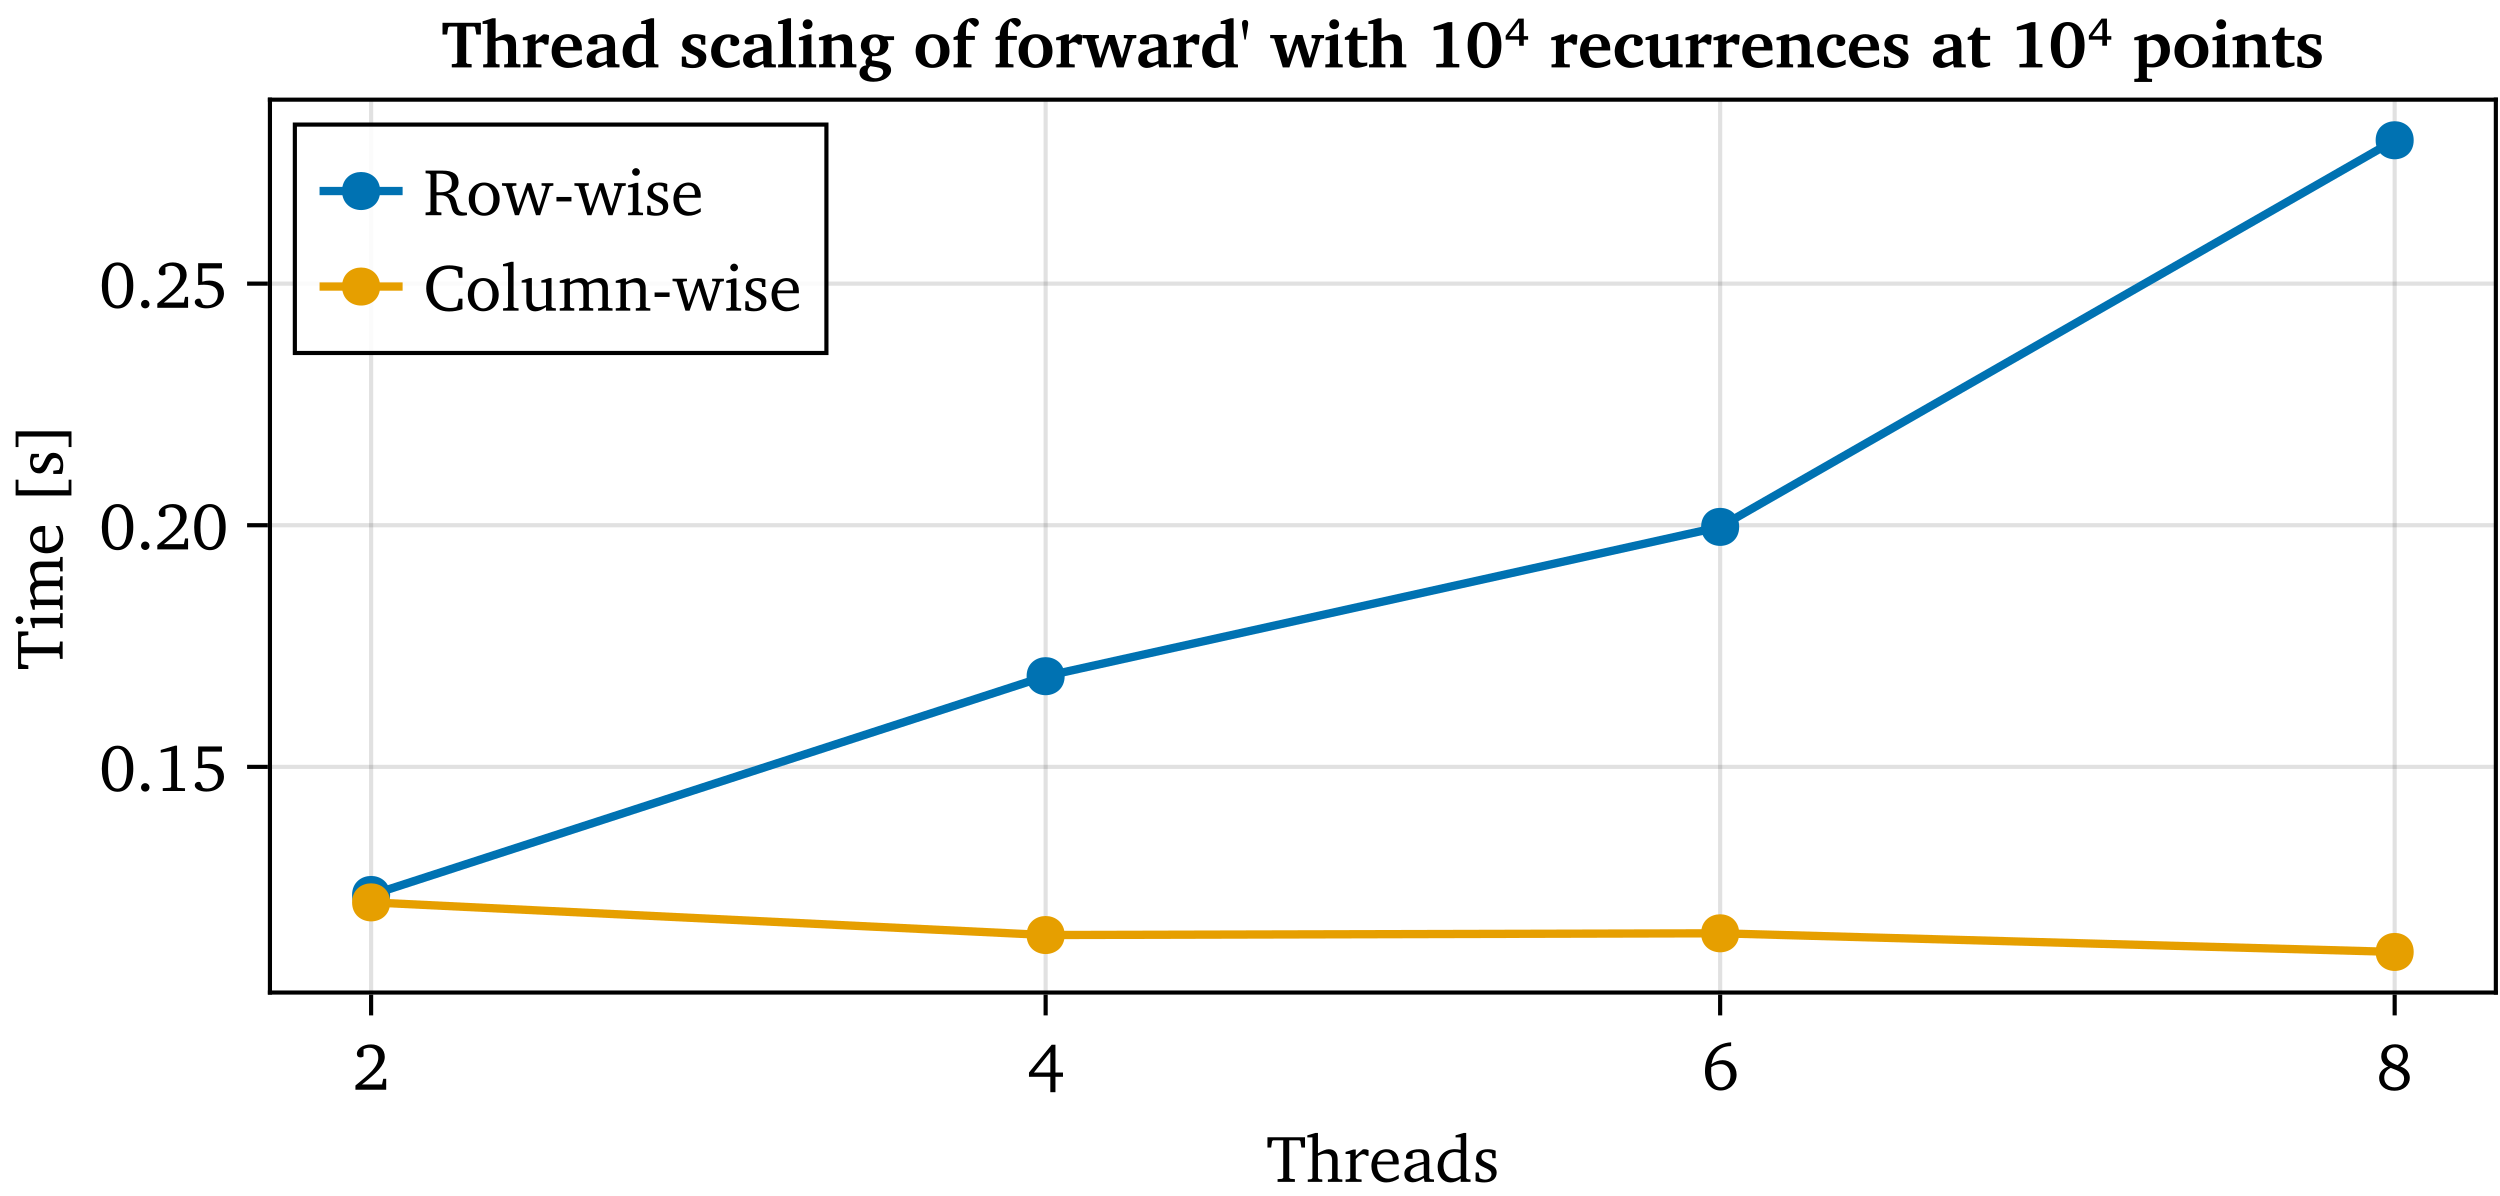 <?xml version="1.0" encoding="UTF-8"?>
<svg xmlns="http://www.w3.org/2000/svg" xmlns:xlink="http://www.w3.org/1999/xlink" width="602" height="288" viewBox="0 0 602 288">
<defs>
<g>
<g id="glyph-0-0-f117b218">
<path d="M 0.25 -10.734 L 0.25 -8.266 L 1.141 -8.266 L 1.359 -9.766 L 1.578 -10 L 4.047 -10 L 4.047 -0.953 L 3.766 -0.734 L 2.688 -0.656 L 2.688 0 L 6.859 0 L 6.859 -0.656 L 5.797 -0.734 L 5.5 -0.953 L 5.5 -10 L 7.969 -10 L 8.188 -9.766 L 8.422 -8.266 L 9.297 -8.266 L 9.297 -10.734 Z M 0.25 -10.734 "/>
</g>
<g id="glyph-0-1-f117b218">
<path d="M 5.5 -7.5 C 4.953 -7.75 4.344 -7.859 3.625 -7.859 C 1.812 -7.859 0.797 -7.031 0.797 -5.609 C 0.797 -4.547 1.5 -4.031 2.859 -3.422 C 3.922 -2.938 4.5 -2.656 4.5 -1.828 C 4.5 -1.078 3.922 -0.531 2.984 -0.531 C 2.531 -0.531 2.078 -0.656 1.625 -0.906 L 1.438 -2.266 L 0.672 -2.266 L 0.672 -0.188 C 1.234 0.016 1.938 0.141 2.75 0.141 C 4.641 0.141 5.75 -0.766 5.75 -2.25 C 5.75 -2.844 5.516 -3.328 5.141 -3.625 C 4.609 -4.062 4 -4.281 3.438 -4.562 C 2.547 -4.984 2.078 -5.328 2.078 -6.016 C 2.078 -6.734 2.562 -7.172 3.406 -7.172 C 3.797 -7.172 4.172 -7.062 4.594 -6.828 L 4.719 -5.703 L 5.5 -5.703 Z M 5.5 -7.5 "/>
</g>
<g id="glyph-1-0-f117b218">
<path d="M 2.25 -11.781 L 0.297 -11.203 L 0.297 -10.703 L 1.531 -10.703 L 1.531 -0.906 L 1.266 -0.656 L 0.406 -0.578 L 0.406 0 L 3.906 0 L 3.906 -0.578 L 3.156 -0.656 L 2.859 -0.906 L 2.859 -6.266 C 3.547 -6.625 4.141 -6.797 4.656 -6.797 C 5.844 -6.797 6.266 -6.312 6.266 -5.156 L 6.266 -0.906 L 6 -0.656 L 5.25 -0.578 L 5.25 0 L 8.734 0 L 8.734 -0.578 L 7.891 -0.656 L 7.594 -0.906 L 7.594 -5.422 C 7.594 -7.031 6.844 -7.859 5.453 -7.859 C 4.766 -7.859 3.938 -7.484 2.859 -6.891 L 2.859 -11.781 Z M 2.25 -11.781 "/>
</g>
<g id="glyph-1-1-f117b218">
<path d="M 7.172 -1.703 C 6.25 -1.094 5.453 -0.766 4.656 -0.766 C 3.047 -0.766 1.969 -1.984 1.969 -4.031 C 1.969 -4.078 1.969 -4.141 1.969 -4.203 L 7.156 -4.203 C 7.172 -4.391 7.172 -4.547 7.172 -4.703 C 7.172 -6.672 6.031 -7.859 4.281 -7.859 C 2.141 -7.859 0.594 -6.203 0.594 -3.797 C 0.594 -1.438 2.047 0.141 4.156 0.141 C 5.172 0.141 6.203 -0.172 7.172 -0.812 Z M 5.75 -4.875 L 2.047 -4.875 C 2.141 -6.234 3.062 -7.141 4.078 -7.141 C 5.156 -7.141 5.75 -6.438 5.75 -5.141 C 5.75 -5.062 5.75 -4.953 5.75 -4.875 Z M 5.75 -4.875 "/>
</g>
<g id="glyph-1-2-f117b218">
<path d="M 5.344 -0.922 L 5.547 0 L 7.812 0 L 7.812 -0.578 L 6.953 -0.656 L 6.672 -0.906 L 6.672 -5.547 C 6.672 -7.172 5.969 -7.859 4.281 -7.859 C 2.266 -7.859 1.062 -7.031 1.062 -6.047 C 1.062 -5.656 1.188 -5.547 1.547 -5.547 L 2.656 -5.547 L 2.656 -6.891 C 3.094 -7.078 3.469 -7.156 3.875 -7.156 C 5.031 -7.156 5.344 -6.625 5.344 -5.359 L 5.344 -4.844 C 2.141 -4.078 0.672 -3.594 0.672 -1.938 C 0.672 -0.734 1.453 0.109 2.719 0.109 C 3.484 0.109 4.344 -0.234 5.344 -0.922 Z M 5.344 -1.469 C 4.547 -1.016 3.891 -0.75 3.359 -0.75 C 2.562 -0.75 2.078 -1.281 2.078 -2.062 C 2.078 -3.234 3.094 -3.656 5.344 -4.281 Z M 5.344 -1.469 "/>
</g>
<g id="glyph-2-0-f117b218">
<path d="M 0.484 0 L 4.344 0 L 4.344 -0.578 L 3.219 -0.656 L 2.938 -0.906 L 2.938 -5.484 C 3.594 -6.25 4.156 -6.656 4.688 -6.656 C 5.031 -6.656 5.297 -6.531 5.5 -6.266 L 6.016 -6.266 L 6.016 -7.641 C 5.688 -7.797 5.375 -7.859 5.062 -7.859 C 4.922 -7.859 4.781 -7.859 4.656 -7.828 C 4.078 -7.359 3.5 -6.844 2.938 -6.266 L 2.938 -7.781 L 2.344 -7.781 L 0.484 -7.203 L 0.484 -6.703 L 1.609 -6.703 L 1.609 -0.906 L 1.328 -0.656 L 0.484 -0.578 Z M 0.484 0 "/>
</g>
<g id="glyph-2-1-f117b218">
<path d="M 6.125 -10.703 L 6.125 -7.703 C 5.625 -7.812 5.156 -7.875 4.703 -7.875 C 2.266 -7.875 0.578 -6.156 0.578 -3.594 C 0.578 -1.359 1.922 0.141 3.656 0.141 C 4.547 0.141 5.312 -0.172 6.125 -0.828 L 6.125 0 L 8.5 0 L 8.5 -0.578 L 7.734 -0.656 L 7.453 -0.906 L 7.453 -11.781 L 6.844 -11.781 L 4.891 -11.203 L 4.891 -10.703 Z M 6.125 -1.422 C 5.531 -1.062 4.953 -0.859 4.391 -0.859 C 2.938 -0.859 1.984 -2 1.984 -3.875 C 1.984 -5.875 3.109 -7.172 4.719 -7.172 C 5.109 -7.172 5.578 -7.078 6.125 -6.906 Z M 6.125 -1.422 "/>
</g>
<g id="glyph-3-0-f117b218">
<path d="M 2.25 -1.266 C 5.797 -4.078 7.734 -5.891 7.734 -7.906 C 7.734 -9.719 6.469 -10.922 4.406 -10.922 C 2.422 -10.922 1.016 -9.797 1.016 -8.672 C 1.016 -8.125 1.344 -7.781 1.906 -7.781 C 2.156 -7.781 2.406 -7.859 2.625 -8.016 L 2.625 -9.734 C 3.109 -10 3.562 -10.109 4.047 -10.109 C 5.375 -10.109 6.172 -9.219 6.172 -7.703 C 6.172 -5.594 4.172 -3.859 0.672 -1.016 L 0.672 0 L 8.078 0 L 8.078 -2.625 L 7.359 -2.625 L 7.078 -1.266 Z M 2.25 -1.266 "/>
</g>
<g id="glyph-3-1-f117b218">
<path d="M 5.891 -10.828 L 0.438 -4.141 L 0.438 -3.109 L 5.578 -3.109 L 5.578 0.594 L 6.812 0.594 L 6.812 -3.109 L 8.625 -3.109 L 8.625 -4.141 L 6.812 -4.141 L 6.812 -10.828 Z M 5.578 -9.094 L 5.578 -4.141 L 1.625 -4.141 Z M 5.578 -9.094 "/>
</g>
<g id="glyph-3-2-f117b218">
<path d="M 7.094 -11.422 C 3.172 -11.172 0.797 -8.531 0.797 -4.438 C 0.797 -1.547 2.375 0.188 4.531 0.188 C 6.719 0.188 8.406 -1.469 8.406 -3.625 C 8.406 -5.656 6.969 -7.125 5.078 -7.125 C 4.125 -7.125 3.188 -6.781 2.359 -6.141 C 2.844 -8.984 4.484 -10.5 7.047 -10.5 C 7.062 -10.5 7.078 -10.5 7.094 -10.5 Z M 2.312 -5.438 C 2.969 -5.922 3.766 -6.156 4.641 -6.156 C 6 -6.156 6.938 -5.141 6.938 -3.484 C 6.938 -1.797 5.984 -0.578 4.656 -0.578 C 3.156 -0.578 2.281 -1.922 2.281 -4.469 C 2.281 -4.766 2.281 -5.109 2.312 -5.438 Z M 2.312 -5.438 "/>
</g>
<g id="glyph-3-3-f117b218">
<path d="M 5.141 -5.906 C 3.391 -6.531 2.547 -7.25 2.547 -8.297 C 2.547 -9.359 3.375 -10.188 4.484 -10.188 C 5.641 -10.188 6.422 -9.391 6.422 -8.109 C 6.422 -7.266 5.969 -6.453 5.141 -5.906 Z M 5.812 -5.609 C 6.984 -6.234 7.641 -7.219 7.641 -8.266 C 7.641 -9.828 6.453 -10.953 4.531 -10.953 C 2.547 -10.953 1.219 -9.766 1.219 -8.062 C 1.219 -6.906 1.797 -6.062 2.891 -5.594 C 1.438 -5.047 0.703 -4.094 0.703 -2.828 C 0.703 -1.031 2.094 0.25 4.406 0.25 C 6.625 0.25 8.094 -1.172 8.094 -2.859 C 8.094 -4.109 7.312 -5.094 5.812 -5.609 Z M 3.5 -5.266 C 5.641 -4.469 6.719 -3.969 6.719 -2.703 C 6.719 -1.438 5.828 -0.578 4.453 -0.578 C 2.906 -0.578 1.938 -1.516 1.938 -2.922 C 1.938 -4 2.422 -4.688 3.5 -5.266 Z M 3.5 -5.266 "/>
</g>
<g id="glyph-3-4-f117b218">
<path d="M 2.219 -1.891 C 1.656 -1.891 1.203 -1.438 1.203 -0.859 C 1.203 -0.281 1.656 0.141 2.219 0.141 C 2.781 0.141 3.234 -0.297 3.234 -0.859 C 3.234 -1.438 2.781 -1.891 2.219 -1.891 Z M 2.219 -1.891 "/>
</g>
<g id="glyph-4-0-f117b218">
<path d="M -10.734 -0.25 L -8.266 -0.25 L -8.266 -1.141 L -9.766 -1.359 L -10 -1.578 L -10 -4.047 L -0.953 -4.047 L -0.734 -3.766 L -0.656 -2.688 L 0 -2.688 L 0 -6.859 L -0.656 -6.859 L -0.734 -5.797 L -0.953 -5.5 L -10 -5.5 L -10 -7.969 L -9.766 -8.188 L -8.266 -8.422 L -8.266 -9.297 L -10.734 -9.297 Z M -10.734 -0.25 "/>
</g>
<g id="glyph-5-0-f117b218">
<path d="M -11.328 -2.469 C -11.328 -1.953 -10.922 -1.531 -10.406 -1.531 C -9.891 -1.531 -9.484 -1.953 -9.484 -2.469 C -9.484 -2.969 -9.891 -3.391 -10.406 -3.391 C -10.906 -3.391 -11.328 -2.969 -11.328 -2.469 Z M -7.781 -2.406 L -7.203 -0.562 L -6.703 -0.562 L -6.703 -1.688 L -0.906 -1.688 L -0.656 -1.406 L -0.578 -0.562 L 0 -0.562 L 0 -4.156 L -0.578 -4.156 L -0.656 -3.297 L -0.906 -3.016 L -7.781 -3.016 Z M -7.781 -2.406 "/>
</g>
<g id="glyph-6-0-f117b218">
<path d="M -6.781 -7.266 C -7.484 -6.891 -7.859 -6.281 -7.859 -5.5 C -7.859 -4.828 -7.516 -4 -6.891 -2.938 L -7.781 -2.938 L -7.781 -2.344 L -7.203 -0.484 L -6.703 -0.484 L -6.703 -1.609 L -0.906 -1.609 L -0.656 -1.344 L -0.578 -0.484 L 0 -0.484 L 0 -3.984 L -0.578 -3.984 L -0.656 -3.219 L -0.906 -2.938 L -6.266 -2.938 C -6.625 -3.641 -6.797 -4.234 -6.797 -4.766 C -6.797 -5.734 -6.266 -6.172 -5.156 -6.172 L -0.906 -6.172 L -0.656 -5.906 L -0.578 -5.141 L 0 -5.141 L 0 -8.547 L -0.578 -8.547 L -0.656 -7.797 L -0.906 -7.5 L -6.266 -7.5 C -6.609 -8.188 -6.797 -8.797 -6.797 -9.312 C -6.797 -10.297 -6.266 -10.75 -5.156 -10.75 L -0.906 -10.75 L -0.656 -10.469 L -0.578 -9.719 L 0 -9.719 L 0 -13.203 L -0.578 -13.203 L -0.656 -12.359 L -0.906 -12.078 L -5.422 -12.078 C -7.016 -12.078 -7.859 -11.281 -7.859 -10.016 C -7.859 -9.375 -7.484 -8.469 -6.781 -7.266 Z M -6.781 -7.266 "/>
</g>
<g id="glyph-6-1-f117b218">
<path d="M -11.328 -0.734 L -10.641 -0.734 L -10.641 -3.266 L 1.438 -3.266 L 1.438 -0.734 L 2.125 -0.734 L 2.125 -4.516 L -11.328 -4.516 Z M -11.328 -0.734 "/>
</g>
<g id="glyph-7-0-f117b218">
<path d="M -1.703 -7.172 C -1.094 -6.25 -0.766 -5.453 -0.766 -4.656 C -0.766 -3.047 -1.984 -1.969 -4.031 -1.969 C -4.078 -1.969 -4.141 -1.969 -4.203 -1.969 L -4.203 -7.156 C -4.391 -7.172 -4.547 -7.172 -4.703 -7.172 C -6.672 -7.172 -7.859 -6.031 -7.859 -4.281 C -7.859 -2.141 -6.203 -0.594 -3.797 -0.594 C -1.438 -0.594 0.141 -2.047 0.141 -4.156 C 0.141 -5.172 -0.172 -6.203 -0.812 -7.172 Z M -4.875 -5.75 L -4.875 -2.047 C -6.234 -2.141 -7.141 -3.062 -7.141 -4.078 C -7.141 -5.156 -6.438 -5.75 -5.141 -5.75 C -5.062 -5.75 -4.953 -5.75 -4.875 -5.75 Z M -4.875 -5.75 "/>
</g>
<g id="glyph-8-0-f117b218">
</g>
<g id="glyph-9-0-f117b218">
<path d="M -11.328 -2.219 L 2.109 -2.219 L 2.109 -6.016 L 1.438 -6.016 L 1.438 -3.484 L -10.641 -3.484 L -10.641 -6.016 L -11.328 -6.016 Z M -11.328 -2.219 "/>
</g>
<g id="glyph-10-0-f117b218">
<path d="M -7.5 -5.5 C -7.75 -4.953 -7.859 -4.344 -7.859 -3.625 C -7.859 -1.812 -7.031 -0.797 -5.609 -0.797 C -4.547 -0.797 -4.031 -1.5 -3.422 -2.859 C -2.938 -3.922 -2.656 -4.5 -1.828 -4.5 C -1.078 -4.5 -0.531 -3.922 -0.531 -2.984 C -0.531 -2.531 -0.656 -2.078 -0.906 -1.625 L -2.266 -1.438 L -2.266 -0.672 L -0.188 -0.672 C 0.016 -1.234 0.141 -1.938 0.141 -2.75 C 0.141 -4.641 -0.766 -5.75 -2.25 -5.75 C -2.844 -5.75 -3.328 -5.516 -3.625 -5.141 C -4.062 -4.609 -4.281 -4 -4.562 -3.438 C -4.984 -2.547 -5.328 -2.078 -6.016 -2.078 C -6.734 -2.078 -7.172 -2.562 -7.172 -3.406 C -7.172 -3.797 -7.062 -4.172 -6.828 -4.594 L -5.703 -4.719 L -5.703 -5.5 Z M -7.5 -5.5 "/>
</g>
<g id="glyph-11-0-f117b218">
<path d="M 4.453 -10.922 C 2.156 -10.922 0.656 -8.906 0.656 -5.375 C 0.656 -1.844 2.156 0.188 4.453 0.188 C 6.734 0.188 8.234 -1.844 8.234 -5.375 C 8.234 -8.906 6.734 -10.922 4.453 -10.922 Z M 4.453 -10.172 C 5.922 -10.172 6.719 -8.547 6.719 -5.375 C 6.719 -2.203 5.922 -0.578 4.453 -0.578 C 2.969 -0.578 2.156 -2.188 2.156 -5.359 C 2.156 -8.547 2.969 -10.172 4.453 -10.172 Z M 4.453 -10.172 "/>
</g>
<g id="glyph-12-0-f117b218">
<path d="M 4.969 -10.922 L 1.5 -9.891 L 1.5 -9.219 L 4.016 -9.656 L 4.016 -1.062 L 3.828 -0.781 L 1.984 -0.688 L 1.984 0 L 7.344 0 L 7.344 -0.672 L 5.609 -0.75 L 5.422 -0.984 L 5.422 -10.922 Z M 4.969 -10.922 "/>
</g>
<g id="glyph-12-1-f117b218">
<path d="M 1.609 -10.734 L 1.609 -5.453 C 1.969 -5.516 2.438 -5.547 3.031 -5.547 C 5.25 -5.547 6.359 -4.797 6.359 -3.156 C 6.359 -1.656 5.328 -0.594 3.828 -0.594 C 3.469 -0.594 3.109 -0.656 2.75 -0.781 L 2.109 -2.156 C 1.953 -2.188 1.828 -2.203 1.734 -2.203 C 1.188 -2.203 0.797 -1.859 0.797 -1.359 C 0.797 -0.594 1.906 0.141 3.547 0.141 C 6.172 0.141 7.828 -1.406 7.828 -3.469 C 7.828 -5.297 6.469 -6.547 4.312 -6.547 C 3.812 -6.547 3.234 -6.469 2.609 -6.281 L 2.609 -9.484 L 7.344 -9.484 L 7.344 -10.734 Z M 1.609 -10.734 "/>
</g>
<g id="glyph-12-2-f117b218">
<path d="M 2.25 -1.266 C 5.797 -4.078 7.734 -5.891 7.734 -7.906 C 7.734 -9.719 6.469 -10.922 4.406 -10.922 C 2.422 -10.922 1.016 -9.797 1.016 -8.672 C 1.016 -8.125 1.344 -7.781 1.906 -7.781 C 2.156 -7.781 2.406 -7.859 2.625 -8.016 L 2.625 -9.734 C 3.109 -10 3.562 -10.109 4.047 -10.109 C 5.375 -10.109 6.172 -9.219 6.172 -7.703 C 6.172 -5.594 4.172 -3.859 0.672 -1.016 L 0.672 0 L 8.078 0 L 8.078 -2.625 L 7.359 -2.625 L 7.078 -1.266 Z M 2.25 -1.266 "/>
</g>
<g id="glyph-13-0-f117b218">
<path d="M 4.453 -10.922 C 2.156 -10.922 0.656 -8.906 0.656 -5.375 C 0.656 -1.844 2.156 0.188 4.453 0.188 C 6.734 0.188 8.234 -1.844 8.234 -5.375 C 8.234 -8.906 6.734 -10.922 4.453 -10.922 Z M 4.453 -10.172 C 5.922 -10.172 6.719 -8.547 6.719 -5.375 C 6.719 -2.203 5.922 -0.578 4.453 -0.578 C 2.969 -0.578 2.156 -2.188 2.156 -5.359 C 2.156 -8.547 2.969 -10.172 4.453 -10.172 Z M 4.453 -10.172 "/>
</g>
<g id="glyph-14-0-f117b218">
<path d="M 2.219 -1.891 C 1.656 -1.891 1.203 -1.438 1.203 -0.859 C 1.203 -0.281 1.656 0.141 2.219 0.141 C 2.781 0.141 3.234 -0.297 3.234 -0.859 C 3.234 -1.438 2.781 -1.891 2.219 -1.891 Z M 2.219 -1.891 "/>
</g>
<g id="glyph-15-0-f117b218">
<path d="M 2.25 -1.266 C 5.797 -4.078 7.734 -5.891 7.734 -7.906 C 7.734 -9.719 6.469 -10.922 4.406 -10.922 C 2.422 -10.922 1.016 -9.797 1.016 -8.672 C 1.016 -8.125 1.344 -7.781 1.906 -7.781 C 2.156 -7.781 2.406 -7.859 2.625 -8.016 L 2.625 -9.734 C 3.109 -10 3.562 -10.109 4.047 -10.109 C 5.375 -10.109 6.172 -9.219 6.172 -7.703 C 6.172 -5.594 4.172 -3.859 0.672 -1.016 L 0.672 0 L 8.078 0 L 8.078 -2.625 L 7.359 -2.625 L 7.078 -1.266 Z M 2.25 -1.266 "/>
</g>
<g id="glyph-15-1-f117b218">
<path d="M 4.453 -10.922 C 2.156 -10.922 0.656 -8.906 0.656 -5.375 C 0.656 -1.844 2.156 0.188 4.453 0.188 C 6.734 0.188 8.234 -1.844 8.234 -5.375 C 8.234 -8.906 6.734 -10.922 4.453 -10.922 Z M 4.453 -10.172 C 5.922 -10.172 6.719 -8.547 6.719 -5.375 C 6.719 -2.203 5.922 -0.578 4.453 -0.578 C 2.969 -0.578 2.156 -2.188 2.156 -5.359 C 2.156 -8.547 2.969 -10.172 4.453 -10.172 Z M 4.453 -10.172 "/>
</g>
<g id="glyph-16-0-f117b218">
<path d="M 0.25 -10.734 L 0.25 -7.906 L 1.359 -7.906 L 1.609 -9.609 L 1.875 -9.828 L 3.797 -9.828 L 3.797 -1.125 L 3.516 -0.859 L 2.484 -0.781 L 2.484 0 L 7.266 0 L 7.266 -0.781 L 6.219 -0.859 L 5.953 -1.125 L 5.953 -9.828 L 7.875 -9.828 L 8.109 -9.609 L 8.391 -7.906 L 9.484 -7.906 L 9.484 -10.734 Z M 0.25 -10.734 "/>
</g>
<g id="glyph-16-1-f117b218">
<path d="M 0.469 0 L 4.875 0 L 4.875 -0.719 L 3.75 -0.781 L 3.5 -1.031 L 3.5 -5.609 C 4 -5.922 4.391 -6.062 4.641 -6.062 C 5.109 -6.062 5.438 -5.891 5.688 -5.484 L 6.516 -5.484 L 6.719 -7.703 C 6.375 -7.875 6.016 -7.969 5.656 -7.969 C 5.547 -7.969 5.422 -7.953 5.312 -7.938 C 4.656 -7.469 4.016 -6.922 3.438 -6.297 L 3.5 -7.938 L 2.734 -7.938 L 0.391 -7.188 L 0.391 -6.547 L 1.531 -6.547 L 1.531 -1.031 L 1.312 -0.781 L 0.469 -0.719 Z M 0.469 0 "/>
</g>
<g id="glyph-16-2-f117b218">
<path d="M 7.859 -1.984 C 6.922 -1.391 6.062 -1.109 5.219 -1.109 C 3.625 -1.109 2.641 -2.188 2.641 -4.031 C 2.641 -4.047 2.641 -4.062 2.641 -4.078 L 7.875 -4.078 C 7.875 -4.172 7.875 -4.281 7.875 -4.391 C 7.875 -6.688 6.641 -8 4.547 -8 C 2.234 -8 0.594 -6.312 0.594 -3.875 C 0.594 -1.453 2.156 0.141 4.547 0.141 C 5.656 0.141 6.781 -0.172 7.859 -0.797 Z M 5.781 -4.922 L 2.719 -4.922 C 2.766 -6.312 3.422 -7.125 4.391 -7.125 C 5.266 -7.125 5.781 -6.438 5.781 -5.109 C 5.781 -5.047 5.781 -4.984 5.781 -4.922 Z M 5.781 -4.922 "/>
</g>
<g id="glyph-16-3-f117b218">
<path d="M 5.484 -0.906 L 5.703 0 L 8.547 0 L 8.547 -0.703 L 7.703 -0.781 L 7.484 -1.016 L 7.484 -5.156 C 7.484 -7.203 6.734 -7.984 4.5 -7.984 C 2.391 -7.984 1.016 -7.047 1.016 -6.125 C 1.016 -5.703 1.266 -5.531 1.75 -5.531 L 3.219 -5.531 L 3.219 -7.047 C 3.5 -7.109 3.75 -7.141 3.984 -7.141 C 5.047 -7.141 5.5 -6.625 5.5 -5.469 L 5.5 -4.984 C 2.156 -4.234 0.641 -3.781 0.641 -1.938 C 0.641 -0.719 1.5 0.141 2.734 0.141 C 3.594 0.141 4.469 -0.219 5.484 -0.906 Z M 5.484 -1.562 C 4.859 -1.25 4.359 -1.094 3.938 -1.094 C 3.203 -1.094 2.75 -1.547 2.75 -2.281 C 2.75 -3.344 3.594 -3.766 5.484 -4.172 Z M 5.484 -1.562 "/>
</g>
<g id="glyph-16-4-f117b218">
<path d="M 6.219 -10.438 L 6.219 -7.844 C 5.641 -7.953 5.156 -8 4.719 -8 C 2.281 -8 0.594 -6.281 0.594 -3.719 C 0.594 -1.406 1.906 0.141 3.703 0.141 C 4.516 0.141 5.312 -0.219 6.219 -0.891 L 6.219 0 L 9.219 0 L 9.219 -0.703 L 8.406 -0.766 L 8.172 -1.031 L 8.172 -11.828 L 7.438 -11.828 L 5.062 -11.078 L 5.062 -10.438 Z M 6.219 -1.516 C 5.719 -1.328 5.266 -1.219 4.875 -1.219 C 3.547 -1.219 2.734 -2.25 2.734 -4.047 C 2.734 -5.953 3.688 -7.109 5.047 -7.109 C 5.375 -7.109 5.766 -7.031 6.219 -6.859 Z M 6.219 -1.516 "/>
</g>
<g id="glyph-16-5-f117b218">
<path d="M 7.422 -0.719 L 7.422 -1.859 C 6.641 -1.375 5.891 -1.141 5.203 -1.141 C 3.719 -1.141 2.734 -2.266 2.734 -4.188 C 2.734 -6.016 3.719 -7.172 4.828 -7.172 C 4.938 -7.172 5.078 -7.156 5.234 -7.125 L 5.234 -5.422 C 5.516 -5.219 5.828 -5.125 6.172 -5.125 C 6.859 -5.125 7.328 -5.578 7.328 -6.203 C 7.328 -7.188 6.344 -7.953 4.688 -7.953 C 2.281 -7.953 0.562 -6.234 0.562 -3.812 C 0.562 -1.484 2.078 0.125 4.406 0.125 C 5.422 0.125 6.406 -0.156 7.422 -0.719 Z M 7.422 -0.719 "/>
</g>
<g id="glyph-16-6-f117b218">
<path d="M 0.375 0 L 4.656 0 L 4.656 -0.703 L 3.734 -0.797 L 3.484 -1.062 L 3.484 -11.828 L 2.781 -11.828 L 0.375 -11.062 L 0.375 -10.438 L 1.516 -10.438 L 1.516 -1.031 L 1.297 -0.797 L 0.375 -0.703 Z M 0.375 0 "/>
</g>
<g id="glyph-16-7-f117b218">
<path d="M 2.594 -11.578 C 1.938 -11.578 1.438 -11.078 1.438 -10.391 C 1.438 -9.688 1.969 -9.203 2.609 -9.203 C 3.281 -9.203 3.797 -9.703 3.797 -10.422 C 3.797 -11.078 3.312 -11.578 2.594 -11.578 Z M 2.766 -7.938 L 0.516 -7.188 L 0.516 -6.547 L 1.562 -6.547 L 1.562 -1.031 L 1.344 -0.781 L 0.484 -0.719 L 0.484 0 L 4.672 0 L 4.672 -0.719 L 3.781 -0.781 L 3.531 -1.031 L 3.531 -7.938 Z M 2.766 -7.938 "/>
</g>
<g id="glyph-16-8-f117b218">
<path d="M 0.5 0 L 4.453 0 L 4.453 -0.719 L 3.75 -0.781 L 3.516 -1.031 L 3.516 -6.297 C 4.125 -6.484 4.641 -6.578 5.047 -6.578 C 6.047 -6.578 6.484 -6.031 6.484 -4.844 L 6.484 -1.031 L 6.25 -0.781 L 5.562 -0.719 L 5.562 0 L 9.484 0 L 9.484 -0.719 L 8.641 -0.781 L 8.438 -1.031 L 8.438 -5.312 C 8.438 -7.094 7.734 -7.969 6.25 -7.969 C 5.547 -7.969 4.656 -7.609 3.516 -6.984 L 3.516 -7.938 L 2.75 -7.938 L 0.453 -7.188 L 0.453 -6.547 L 1.531 -6.547 L 1.531 -1.031 L 1.312 -0.781 L 0.5 -0.719 Z M 0.5 0 "/>
</g>
<g id="glyph-16-9-f117b218">
</g>
<g id="glyph-16-10-f117b218">
<path d="M 4.734 -7.984 C 2.219 -7.984 0.594 -6.359 0.594 -3.891 C 0.594 -1.469 2.203 0.125 4.609 0.125 C 7.141 0.125 8.75 -1.484 8.75 -3.859 C 8.75 -6.406 7.188 -7.984 4.734 -7.984 Z M 4.672 -7.141 C 5.812 -7.141 6.547 -6 6.547 -3.906 C 6.547 -1.828 5.844 -0.719 4.656 -0.719 C 3.531 -0.719 2.812 -1.859 2.812 -3.953 C 2.812 -6.016 3.531 -7.141 4.672 -7.141 Z M 4.672 -7.141 "/>
</g>
<g id="glyph-16-11-f117b218">
<path d="M 0.5 0 L 4.812 0 L 4.812 -0.734 L 3.75 -0.812 L 3.484 -1.062 L 3.484 -6.625 L 5.625 -6.625 L 5.625 -7.578 L 3.484 -7.578 L 3.484 -8.547 C 3.484 -8.594 3.484 -8.641 3.484 -8.672 C 3.484 -9.859 3.703 -10.672 4.109 -11.109 L 5.656 -9.734 C 6.266 -9.938 6.594 -10.281 6.594 -10.719 C 6.594 -11.406 6.016 -11.891 5.094 -11.891 C 4.438 -11.891 3.75 -11.656 3.156 -11.219 C 2.047 -10.406 1.516 -9.25 1.516 -7.719 L 0.484 -7.234 L 0.484 -6.625 L 1.516 -6.625 L 1.516 -1.078 L 1.297 -0.812 L 0.5 -0.734 Z M 0.5 0 "/>
</g>
<g id="glyph-16-12-f117b218">
<path d="M -0.016 -7.797 L -0.016 -7.062 L 0.938 -6.953 L 3.016 0 L 4.609 0 L 6.516 -5.75 L 8.281 0 L 9.906 0 L 12.078 -6.938 L 12.969 -7.062 L 12.969 -7.797 L 9.953 -7.797 L 9.953 -7.062 L 10.797 -6.953 L 10.906 -6.734 L 9.5 -2.109 L 7.766 -7.797 L 6.156 -7.797 L 4.281 -2.109 L 2.984 -6.719 L 3.172 -6.938 L 3.953 -7.062 L 3.953 -7.797 Z M -0.016 -7.797 "/>
</g>
<g id="glyph-16-13-f117b218">
<path d="M 1.25 -6.688 L 1.547 -6.688 L 2.125 -10.266 C 2.141 -10.375 2.141 -10.484 2.141 -10.578 C 2.141 -11.141 1.875 -11.422 1.391 -11.422 C 0.922 -11.422 0.656 -11.125 0.656 -10.578 C 0.656 -10.484 0.656 -10.391 0.672 -10.266 Z M 1.25 -6.688 "/>
</g>
<g id="glyph-16-14-f117b218">
<path d="M 1.344 -6.625 L 1.344 -1.969 C 1.344 -1.156 1.359 -0.641 1.922 -0.266 C 2.281 -0.016 2.719 0.078 3.25 0.078 C 3.906 0.078 4.734 -0.078 5.703 -0.438 L 5.703 -1.203 C 5.375 -1.125 5.047 -1.094 4.656 -1.094 C 3.594 -1.094 3.328 -1.5 3.328 -2.641 L 3.328 -6.625 L 5.703 -6.625 L 5.703 -7.578 L 3.328 -7.578 L 3.328 -9.562 L 2.312 -9.562 L 1.484 -7.906 L 0.297 -7.234 L 0.297 -6.625 Z M 1.344 -6.625 "/>
</g>
<g id="glyph-16-15-f117b218">
<path d="M 5.203 -10.891 L 1.75 -9.734 L 1.75 -8.906 L 4.016 -9.25 L 4.156 -9.062 L 4.156 -1.188 L 3.969 -0.891 L 2.375 -0.797 L 2.375 0 L 7.922 0 L 7.922 -0.797 L 6.422 -0.859 L 6.234 -1.125 L 6.234 -10.891 Z M 5.203 -10.891 "/>
</g>
<g id="glyph-16-16-f117b218">
<path d="M 4.688 -10.922 C 2.219 -10.922 0.641 -8.891 0.641 -5.359 C 0.641 -1.828 2.219 0.188 4.688 0.188 C 7.172 0.188 8.766 -1.844 8.766 -5.359 C 8.766 -8.875 7.172 -10.922 4.688 -10.922 Z M 4.703 -10.031 C 5.969 -10.031 6.594 -8.484 6.594 -5.375 C 6.594 -2.266 5.969 -0.719 4.703 -0.719 C 3.438 -0.719 2.812 -2.281 2.812 -5.422 C 2.812 -8.5 3.469 -10.031 4.703 -10.031 Z M 4.703 -10.031 "/>
</g>
<g id="glyph-16-17-f117b218">
<path d="M 2.625 -7.984 L 0.375 -7.219 L 0.375 -6.594 L 1.406 -6.594 L 1.406 -2.594 C 1.406 -0.75 2.109 0.141 3.594 0.141 C 4.453 0.141 5.281 -0.219 6.281 -0.875 L 6.281 0 L 9.312 0 L 9.312 -0.719 L 8.484 -0.781 L 8.25 -1.031 L 8.25 -7.984 L 7.516 -7.984 L 5.25 -7.219 L 5.25 -6.594 L 6.281 -6.594 L 6.281 -1.484 C 5.766 -1.328 5.312 -1.234 4.906 -1.234 C 3.812 -1.234 3.391 -1.781 3.391 -3.031 L 3.391 -7.984 Z M 2.625 -7.984 "/>
</g>
<g id="glyph-16-18-f117b218">
<path d="M 0.375 3.5 L 4.641 3.5 L 4.656 2.766 L 3.641 2.703 L 3.406 2.484 L 3.406 -0.078 C 3.938 -0.016 4.375 0.016 4.719 0.016 C 7.312 0.016 8.953 -1.641 8.953 -4.203 C 8.953 -6.453 7.625 -7.984 5.938 -7.984 C 5.156 -7.984 4.359 -7.625 3.406 -6.969 L 3.406 -7.938 L 2.688 -7.938 L 0.359 -7.188 L 0.359 -6.547 L 1.453 -6.547 L 1.453 2.453 L 1.234 2.688 L 0.375 2.766 Z M 3.406 -0.953 L 3.406 -6.297 C 3.891 -6.5 4.297 -6.609 4.672 -6.609 C 5.969 -6.609 6.781 -5.641 6.781 -3.938 C 6.781 -2.016 5.844 -0.844 4.438 -0.844 C 4.109 -0.844 3.781 -0.875 3.406 -0.953 Z M 3.406 -0.953 "/>
</g>
<g id="glyph-16-19-f117b218">
<path d="M 6.312 -7.594 C 5.5 -7.875 4.703 -8 3.906 -8 C 1.938 -8 0.766 -6.984 0.766 -5.609 C 0.766 -4.656 1.375 -4.094 2.562 -3.5 C 3.812 -2.875 4.672 -2.719 4.672 -1.859 C 4.672 -1.156 4.172 -0.703 3.312 -0.703 C 2.828 -0.703 2.391 -0.812 1.969 -1.047 L 1.812 -1.219 L 1.625 -2.594 L 0.656 -2.594 L 0.656 -0.219 C 1.641 0.047 2.531 0.172 3.297 0.172 C 5.359 0.172 6.562 -0.844 6.562 -2.469 C 6.562 -3.609 5.641 -4.047 4.219 -4.734 C 3.281 -5.203 2.734 -5.469 2.734 -6.141 C 2.734 -6.734 3.172 -7.109 3.953 -7.109 C 4.312 -7.109 4.672 -7.016 5.016 -6.844 L 5.203 -6.672 L 5.359 -5.469 L 6.312 -5.469 Z M 6.312 -7.594 "/>
</g>
<g id="glyph-17-0-f117b218">
<path d="M 2.625 -11.828 L 0.25 -11.078 L 0.25 -10.453 L 1.422 -10.453 L 1.422 -1.031 L 1.203 -0.781 L 0.391 -0.719 L 0.391 0 L 4.344 0 L 4.344 -0.719 L 3.625 -0.781 L 3.391 -1.031 L 3.391 -6.297 C 4 -6.484 4.516 -6.578 4.922 -6.578 C 5.922 -6.578 6.375 -6.031 6.375 -4.844 L 6.375 -1.031 L 6.141 -0.781 L 5.453 -0.719 L 5.453 0 L 9.375 0 L 9.375 -0.719 L 8.531 -0.781 L 8.312 -1.031 L 8.312 -5.312 C 8.312 -7.094 7.594 -7.969 6.125 -7.969 C 5.406 -7.969 4.547 -7.609 3.391 -6.984 L 3.391 -11.828 Z M 2.625 -11.828 "/>
</g>
<g id="glyph-18-0-f117b218">
</g>
<g id="glyph-18-1-f117b218">
<path d="M 6.516 -7.484 C 5.734 -7.812 4.984 -7.953 4.297 -7.953 C 2.172 -7.953 0.875 -6.828 0.875 -5.203 C 0.875 -4.047 1.562 -3.172 2.859 -2.797 C 2.266 -2.266 1.984 -1.812 1.984 -1.281 C 1.984 -1.062 2.047 -0.781 2.188 -0.484 C 1.172 -0.391 0.547 0.281 0.547 1.281 C 0.547 2.594 1.75 3.469 3.859 3.469 C 6.438 3.469 8.156 2.141 8.156 0.641 C 8.156 -0.719 6.969 -1.203 4.656 -1.531 L 3.562 -1.688 C 3.531 -1.844 3.516 -1.984 3.516 -2.109 C 3.516 -2.297 3.562 -2.5 3.641 -2.703 C 3.812 -2.688 3.969 -2.688 4.109 -2.688 C 6.219 -2.688 7.5 -3.812 7.5 -5.344 C 7.5 -5.766 7.391 -6.156 7.156 -6.578 L 8.875 -6.578 L 8.875 -7.484 Z M 4.266 -7.203 C 4.969 -7.203 5.531 -6.516 5.531 -5.359 C 5.531 -4.141 4.984 -3.406 4.234 -3.406 C 3.469 -3.406 2.922 -4.125 2.922 -5.344 C 2.922 -6.516 3.469 -7.203 4.266 -7.203 Z M 3.172 -0.297 L 4.531 -0.078 C 5.656 0.109 6.25 0.344 6.25 1.125 C 6.25 1.938 5.5 2.625 4.359 2.625 C 3.281 2.625 2.5 1.891 2.5 1.031 C 2.5 0.516 2.719 0.062 3.172 -0.297 Z M 3.172 -0.297 "/>
</g>
<g id="glyph-18-2-f117b218">
<path d="M 4.734 -7.984 C 2.219 -7.984 0.594 -6.359 0.594 -3.891 C 0.594 -1.469 2.203 0.125 4.609 0.125 C 7.141 0.125 8.75 -1.484 8.75 -3.859 C 8.75 -6.406 7.188 -7.984 4.734 -7.984 Z M 4.672 -7.141 C 5.812 -7.141 6.547 -6 6.547 -3.906 C 6.547 -1.828 5.844 -0.719 4.656 -0.719 C 3.531 -0.719 2.812 -1.859 2.812 -3.953 C 2.812 -6.016 3.531 -7.141 4.672 -7.141 Z M 4.672 -7.141 "/>
</g>
<g id="glyph-19-0-f117b218">
<path d="M 6.312 -7.594 C 5.5 -7.875 4.703 -8 3.906 -8 C 1.938 -8 0.766 -6.984 0.766 -5.609 C 0.766 -4.656 1.375 -4.094 2.562 -3.5 C 3.812 -2.875 4.672 -2.719 4.672 -1.859 C 4.672 -1.156 4.172 -0.703 3.312 -0.703 C 2.828 -0.703 2.391 -0.812 1.969 -1.047 L 1.812 -1.219 L 1.625 -2.594 L 0.656 -2.594 L 0.656 -0.219 C 1.641 0.047 2.531 0.172 3.297 0.172 C 5.359 0.172 6.562 -0.844 6.562 -2.469 C 6.562 -3.609 5.641 -4.047 4.219 -4.734 C 3.281 -5.203 2.734 -5.469 2.734 -6.141 C 2.734 -6.734 3.172 -7.109 3.953 -7.109 C 4.312 -7.109 4.672 -7.016 5.016 -6.844 L 5.203 -6.672 L 5.359 -5.469 L 6.312 -5.469 Z M 6.312 -7.594 "/>
</g>
<g id="glyph-19-1-f117b218">
</g>
<g id="glyph-20-0-f117b218">
<path d="M 2.625 -11.828 L 0.25 -11.078 L 0.25 -10.453 L 1.422 -10.453 L 1.422 -1.031 L 1.203 -0.781 L 0.391 -0.719 L 0.391 0 L 4.344 0 L 4.344 -0.719 L 3.625 -0.781 L 3.391 -1.031 L 3.391 -6.297 C 4 -6.484 4.516 -6.578 4.922 -6.578 C 5.922 -6.578 6.375 -6.031 6.375 -4.844 L 6.375 -1.031 L 6.141 -0.781 L 5.453 -0.719 L 5.453 0 L 9.375 0 L 9.375 -0.719 L 8.531 -0.781 L 8.312 -1.031 L 8.312 -5.312 C 8.312 -7.094 7.594 -7.969 6.125 -7.969 C 5.406 -7.969 4.547 -7.609 3.391 -6.984 L 3.391 -11.828 Z M 2.625 -11.828 "/>
</g>
<g id="glyph-20-1-f117b218">
<path d="M 7.859 -1.984 C 6.922 -1.391 6.062 -1.109 5.219 -1.109 C 3.625 -1.109 2.641 -2.188 2.641 -4.031 C 2.641 -4.047 2.641 -4.062 2.641 -4.078 L 7.875 -4.078 C 7.875 -4.172 7.875 -4.281 7.875 -4.391 C 7.875 -6.688 6.641 -8 4.547 -8 C 2.234 -8 0.594 -6.312 0.594 -3.875 C 0.594 -1.453 2.156 0.141 4.547 0.141 C 5.656 0.141 6.781 -0.172 7.859 -0.797 Z M 5.781 -4.922 L 2.719 -4.922 C 2.766 -6.312 3.422 -7.125 4.391 -7.125 C 5.266 -7.125 5.781 -6.438 5.781 -5.109 C 5.781 -5.047 5.781 -4.984 5.781 -4.922 Z M 5.781 -4.922 "/>
</g>
<g id="glyph-20-2-f117b218">
<path d="M 0.469 0 L 4.875 0 L 4.875 -0.719 L 3.75 -0.781 L 3.5 -1.031 L 3.5 -5.609 C 4 -5.922 4.391 -6.062 4.641 -6.062 C 5.109 -6.062 5.438 -5.891 5.688 -5.484 L 6.516 -5.484 L 6.719 -7.703 C 6.375 -7.875 6.016 -7.969 5.656 -7.969 C 5.547 -7.969 5.422 -7.953 5.312 -7.938 C 4.656 -7.469 4.016 -6.922 3.438 -6.297 L 3.5 -7.938 L 2.734 -7.938 L 0.391 -7.188 L 0.391 -6.547 L 1.531 -6.547 L 1.531 -1.031 L 1.312 -0.781 L 0.469 -0.719 Z M 0.469 0 "/>
</g>
<g id="glyph-20-3-f117b218">
</g>
<g id="glyph-20-4-f117b218">
<path d="M 5.203 -10.891 L 1.75 -9.734 L 1.75 -8.906 L 4.016 -9.25 L 4.156 -9.062 L 4.156 -1.188 L 3.969 -0.891 L 2.375 -0.797 L 2.375 0 L 7.922 0 L 7.922 -0.797 L 6.422 -0.859 L 6.234 -1.125 L 6.234 -10.891 Z M 5.203 -10.891 "/>
</g>
<g id="glyph-21-0-f117b218">
<path d="M 3.734 -10.797 L 1.312 -7.531 L 3.734 -7.531 Z M 3.562 -11.75 L 4.859 -11.75 L 4.859 -7.531 L 5.906 -7.531 L 5.906 -6.672 L 4.859 -6.672 L 4.859 -5.219 L 3.734 -5.219 L 3.734 -6.672 L 0.5 -6.672 L 0.5 -7.625 Z M 3.562 -11.75 "/>
</g>
<g id="glyph-22-0-f117b218">
<path d="M 6.312 -7.594 C 5.5 -7.875 4.703 -8 3.906 -8 C 1.938 -8 0.766 -6.984 0.766 -5.609 C 0.766 -4.656 1.375 -4.094 2.562 -3.5 C 3.812 -2.875 4.672 -2.719 4.672 -1.859 C 4.672 -1.156 4.172 -0.703 3.312 -0.703 C 2.828 -0.703 2.391 -0.812 1.969 -1.047 L 1.812 -1.219 L 1.625 -2.594 L 0.656 -2.594 L 0.656 -0.219 C 1.641 0.047 2.531 0.172 3.297 0.172 C 5.359 0.172 6.562 -0.844 6.562 -2.469 C 6.562 -3.609 5.641 -4.047 4.219 -4.734 C 3.281 -5.203 2.734 -5.469 2.734 -6.141 C 2.734 -6.734 3.172 -7.109 3.953 -7.109 C 4.312 -7.109 4.672 -7.016 5.016 -6.844 L 5.203 -6.672 L 5.359 -5.469 L 6.312 -5.469 Z M 6.312 -7.594 "/>
</g>
<g id="glyph-22-1-f117b218">
</g>
<g id="glyph-23-0-f117b218">
<path d="M 3.734 -10.797 L 1.312 -7.531 L 3.734 -7.531 Z M 3.562 -11.75 L 4.859 -11.75 L 4.859 -7.531 L 5.906 -7.531 L 5.906 -6.672 L 4.859 -6.672 L 4.859 -5.219 L 3.734 -5.219 L 3.734 -6.672 L 0.5 -6.672 L 0.5 -7.625 Z M 3.562 -11.75 "/>
</g>
<g id="glyph-24-0-f117b218">
<path d="M 0.531 -10.734 L 0.531 -10.094 L 1.438 -10 L 1.719 -9.781 L 1.719 -0.953 L 1.438 -0.734 L 0.531 -0.656 L 0.531 0 L 4.344 0 L 4.344 -0.656 L 3.422 -0.734 L 3.156 -0.953 L 3.156 -4.766 C 3.438 -4.781 3.719 -4.797 3.953 -4.797 C 5.406 -4.797 6.031 -4.391 6.469 -3.078 C 6.797 -2.047 6.859 -1.016 7.625 -0.344 C 8 -0.016 8.531 0.125 9.25 0.125 C 9.609 0.125 10.016 0.078 10.5 -0.016 L 10.5 -0.625 C 10.453 -0.625 10.406 -0.625 10.359 -0.625 C 9.141 -0.625 8.625 -0.812 8.266 -1.766 C 7.984 -2.516 7.969 -3.391 7.516 -4.125 C 7.203 -4.656 6.656 -4.984 5.875 -5.203 C 7.594 -5.578 8.469 -6.484 8.469 -7.859 C 8.469 -9.828 7.203 -10.734 4.609 -10.734 Z M 3.156 -10 L 3.922 -10 C 5.906 -10 6.859 -9.391 6.859 -7.734 C 6.859 -6.141 5.953 -5.516 4.031 -5.516 C 3.938 -5.516 3.641 -5.516 3.156 -5.531 Z M 3.156 -10 "/>
</g>
<g id="glyph-24-1-f117b218">
<path d="M 0.484 0 L 3.984 0 L 3.984 -0.578 L 3.219 -0.656 L 2.938 -0.906 L 2.938 -6.266 C 3.625 -6.625 4.219 -6.797 4.734 -6.797 C 5.922 -6.797 6.359 -6.312 6.359 -5.156 L 6.359 -0.906 L 6.078 -0.656 L 5.312 -0.578 L 5.312 0 L 8.812 0 L 8.812 -0.578 L 7.953 -0.656 L 7.688 -0.906 L 7.688 -5.422 C 7.688 -7.031 6.906 -7.859 5.516 -7.859 C 4.828 -7.859 4.016 -7.484 2.938 -6.891 L 2.938 -7.781 L 2.344 -7.781 L 0.484 -7.203 L 0.484 -6.703 L 1.609 -6.703 L 1.609 -0.906 L 1.344 -0.656 L 0.484 -0.578 Z M 0.484 0 "/>
</g>
<g id="glyph-25-0-f117b218">
<path d="M 4.297 -7.859 C 2.141 -7.859 0.594 -6.234 0.594 -3.859 C 0.594 -1.484 2.156 0.141 4.297 0.141 C 6.453 0.141 8.031 -1.484 8.031 -3.859 C 8.031 -6.219 6.469 -7.859 4.297 -7.859 Z M 4.297 -7.172 C 5.594 -7.172 6.531 -5.922 6.531 -3.859 C 6.531 -1.781 5.594 -0.547 4.297 -0.547 C 3.031 -0.547 2.094 -1.797 2.094 -3.859 C 2.094 -5.938 3.016 -7.172 4.297 -7.172 Z M 4.297 -7.172 "/>
</g>
<g id="glyph-26-0-f117b218">
<path d="M -0.031 -7.703 L -0.031 -7.109 L 0.938 -7.016 L 3.078 0 L 4.062 0 L 6.219 -6.062 L 8.156 0 L 9.156 0 L 11.438 -6.969 L 12.344 -7.109 L 12.344 -7.703 L 9.5 -7.703 L 9.5 -7.109 L 10.375 -7.047 L 10.5 -6.781 L 8.859 -1.578 L 6.969 -7.703 L 6 -7.703 L 3.859 -1.578 L 2.406 -6.781 L 2.594 -7.047 L 3.438 -7.109 L 3.438 -7.703 Z M -0.031 -7.703 "/>
</g>
<g id="glyph-27-0-f117b218">
<path d="M 0.75 -4.391 L 0.75 -3.312 L 4.359 -3.312 L 4.359 -4.391 Z M 0.75 -4.391 "/>
</g>
<g id="glyph-27-1-f117b218">
<path d="M 7.172 -1.703 C 6.25 -1.094 5.453 -0.766 4.656 -0.766 C 3.047 -0.766 1.969 -1.984 1.969 -4.031 C 1.969 -4.078 1.969 -4.141 1.969 -4.203 L 7.156 -4.203 C 7.172 -4.391 7.172 -4.547 7.172 -4.703 C 7.172 -6.672 6.031 -7.859 4.281 -7.859 C 2.141 -7.859 0.594 -6.203 0.594 -3.797 C 0.594 -1.438 2.047 0.141 4.156 0.141 C 5.172 0.141 6.203 -0.172 7.172 -0.812 Z M 5.75 -4.875 L 2.047 -4.875 C 2.141 -6.234 3.062 -7.141 4.078 -7.141 C 5.156 -7.141 5.75 -6.438 5.75 -5.141 C 5.75 -5.062 5.75 -4.953 5.75 -4.875 Z M 5.75 -4.875 "/>
</g>
<g id="glyph-28-0-f117b218">
<path d="M -0.031 -7.703 L -0.031 -7.109 L 0.938 -7.016 L 3.078 0 L 4.062 0 L 6.219 -6.062 L 8.156 0 L 9.156 0 L 11.438 -6.969 L 12.344 -7.109 L 12.344 -7.703 L 9.5 -7.703 L 9.5 -7.109 L 10.375 -7.047 L 10.5 -6.781 L 8.859 -1.578 L 6.969 -7.703 L 6 -7.703 L 3.859 -1.578 L 2.406 -6.781 L 2.594 -7.047 L 3.438 -7.109 L 3.438 -7.703 Z M -0.031 -7.703 "/>
</g>
<g id="glyph-28-1-f117b218">
<path d="M 2.469 -11.328 C 1.953 -11.328 1.531 -10.922 1.531 -10.406 C 1.531 -9.891 1.953 -9.484 2.469 -9.484 C 2.969 -9.484 3.391 -9.891 3.391 -10.406 C 3.391 -10.906 2.969 -11.328 2.469 -11.328 Z M 2.406 -7.781 L 0.562 -7.203 L 0.562 -6.703 L 1.688 -6.703 L 1.688 -0.906 L 1.406 -0.656 L 0.562 -0.578 L 0.562 0 L 4.156 0 L 4.156 -0.578 L 3.297 -0.656 L 3.016 -0.906 L 3.016 -7.781 Z M 2.406 -7.781 "/>
</g>
<g id="glyph-28-2-f117b218">
<path d="M 5.5 -7.5 C 4.953 -7.75 4.344 -7.859 3.625 -7.859 C 1.812 -7.859 0.797 -7.031 0.797 -5.609 C 0.797 -4.547 1.5 -4.031 2.859 -3.422 C 3.922 -2.938 4.5 -2.656 4.5 -1.828 C 4.5 -1.078 3.922 -0.531 2.984 -0.531 C 2.531 -0.531 2.078 -0.656 1.625 -0.906 L 1.438 -2.266 L 0.672 -2.266 L 0.672 -0.188 C 1.234 0.016 1.938 0.141 2.75 0.141 C 4.641 0.141 5.75 -0.766 5.75 -2.25 C 5.75 -2.844 5.516 -3.328 5.141 -3.625 C 4.609 -4.062 4 -4.281 3.438 -4.562 C 2.547 -4.984 2.078 -5.328 2.078 -6.016 C 2.078 -6.734 2.562 -7.172 3.406 -7.172 C 3.797 -7.172 4.172 -7.062 4.594 -6.828 L 4.719 -5.703 L 5.5 -5.703 Z M 5.5 -7.5 "/>
</g>
<g id="glyph-28-3-f117b218">
<path d="M 7.172 -1.703 C 6.25 -1.094 5.453 -0.766 4.656 -0.766 C 3.047 -0.766 1.969 -1.984 1.969 -4.031 C 1.969 -4.078 1.969 -4.141 1.969 -4.203 L 7.156 -4.203 C 7.172 -4.391 7.172 -4.547 7.172 -4.703 C 7.172 -6.672 6.031 -7.859 4.281 -7.859 C 2.141 -7.859 0.594 -6.203 0.594 -3.797 C 0.594 -1.438 2.047 0.141 4.156 0.141 C 5.172 0.141 6.203 -0.172 7.172 -0.812 Z M 5.75 -4.875 L 2.047 -4.875 C 2.141 -6.234 3.062 -7.141 4.078 -7.141 C 5.156 -7.141 5.75 -6.438 5.75 -5.141 C 5.75 -5.062 5.75 -4.953 5.75 -4.875 Z M 5.75 -4.875 "/>
</g>
<g id="glyph-28-4-f117b218">
<path d="M 2.266 -7.859 L 0.422 -7.266 L 0.422 -6.766 L 1.547 -6.766 L 1.547 -2.281 C 1.547 -0.688 2.312 0.156 3.703 0.156 C 4.484 0.156 5.328 -0.203 6.281 -0.891 L 6.281 0 L 8.656 0 L 8.656 -0.578 L 7.906 -0.656 L 7.609 -0.906 L 7.609 -7.859 L 7.016 -7.859 L 5.156 -7.266 L 5.156 -6.766 L 6.281 -6.766 L 6.281 -1.344 C 5.625 -1.031 5.031 -0.859 4.438 -0.859 C 3.359 -0.859 2.875 -1.406 2.875 -2.562 L 2.875 -7.859 Z M 2.266 -7.859 "/>
</g>
<g id="glyph-28-5-f117b218">
<path d="M 7.266 -6.781 C 6.891 -7.484 6.281 -7.859 5.5 -7.859 C 4.828 -7.859 4 -7.516 2.938 -6.891 L 2.938 -7.781 L 2.344 -7.781 L 0.484 -7.203 L 0.484 -6.703 L 1.609 -6.703 L 1.609 -0.906 L 1.344 -0.656 L 0.484 -0.578 L 0.484 0 L 3.984 0 L 3.984 -0.578 L 3.219 -0.656 L 2.938 -0.906 L 2.938 -6.266 C 3.641 -6.625 4.234 -6.797 4.766 -6.797 C 5.734 -6.797 6.172 -6.266 6.172 -5.156 L 6.172 -0.906 L 5.906 -0.656 L 5.141 -0.578 L 5.141 0 L 8.547 0 L 8.547 -0.578 L 7.797 -0.656 L 7.5 -0.906 L 7.5 -6.266 C 8.188 -6.609 8.797 -6.797 9.312 -6.797 C 10.297 -6.797 10.75 -6.266 10.75 -5.156 L 10.75 -0.906 L 10.469 -0.656 L 9.719 -0.578 L 9.719 0 L 13.203 0 L 13.203 -0.578 L 12.359 -0.656 L 12.078 -0.906 L 12.078 -5.422 C 12.078 -7.016 11.281 -7.859 10.016 -7.859 C 9.375 -7.859 8.469 -7.484 7.266 -6.781 Z M 7.266 -6.781 "/>
</g>
<g id="glyph-28-6-f117b218">
<path d="M 0.75 -4.391 L 0.75 -3.312 L 4.359 -3.312 L 4.359 -4.391 Z M 0.75 -4.391 "/>
</g>
<g id="glyph-29-0-f117b218">
<path d="M 9.406 -0.375 L 9.406 -2.891 L 8.516 -2.891 L 8.156 -1.125 L 7.906 -0.859 C 7.422 -0.719 6.953 -0.656 6.516 -0.656 C 3.922 -0.656 2.344 -2.453 2.344 -5.484 C 2.344 -8.359 3.891 -10.078 6.266 -10.078 C 6.891 -10.078 7.469 -9.938 8.062 -9.656 L 8.266 -9.375 L 8.516 -7.922 L 9.406 -7.922 L 9.406 -10.391 C 8.234 -10.75 7.188 -10.922 6.234 -10.922 C 2.906 -10.922 0.688 -8.703 0.688 -5.375 C 0.688 -3.281 1.75 -1.422 3.453 -0.453 C 4.188 -0.031 5.125 0.188 6.172 0.188 C 7.25 0.188 8.359 0 9.406 -0.375 Z M 9.406 -0.375 "/>
</g>
<g id="glyph-29-1-f117b218">
<path d="M 4.297 -7.859 C 2.141 -7.859 0.594 -6.234 0.594 -3.859 C 0.594 -1.484 2.156 0.141 4.297 0.141 C 6.453 0.141 8.031 -1.484 8.031 -3.859 C 8.031 -6.219 6.469 -7.859 4.297 -7.859 Z M 4.297 -7.172 C 5.594 -7.172 6.531 -5.922 6.531 -3.859 C 6.531 -1.781 5.594 -0.547 4.297 -0.547 C 3.031 -0.547 2.094 -1.797 2.094 -3.859 C 2.094 -5.938 3.016 -7.172 4.297 -7.172 Z M 4.297 -7.172 "/>
</g>
<g id="glyph-30-0-f117b218">
<path d="M 0.453 0 L 4.188 0 L 4.188 -0.578 L 3.281 -0.656 L 2.984 -0.906 L 2.984 -11.781 L 2.391 -11.781 L 0.438 -11.203 L 0.438 -10.703 L 1.656 -10.703 L 1.656 -0.906 L 1.391 -0.656 L 0.453 -0.578 Z M 0.453 0 "/>
</g>
</g>
</defs>
<rect x="-60.2" y="-28.8" width="722.4" height="345.6" fill="rgb(100%, 100%, 100%)" fill-opacity="1"/>
<path fill-rule="nonzero" fill="rgb(100%, 100%, 100%)" fill-opacity="1" d="M 65 239 L 601 239 L 601 24 L 65 24 Z M 65 239 "/>
<path fill="none" stroke-width="1" stroke-linecap="butt" stroke-linejoin="miter" stroke="rgb(0%, 0%, 0%)" stroke-opacity="0.12" stroke-miterlimit="1.155" d="M 89.363 239 L 89.363 24 "/>
<path fill="none" stroke-width="1" stroke-linecap="butt" stroke-linejoin="miter" stroke="rgb(0%, 0%, 0%)" stroke-opacity="0.12" stroke-miterlimit="1.155" d="M 251.789 239 L 251.789 24 "/>
<path fill="none" stroke-width="1" stroke-linecap="butt" stroke-linejoin="miter" stroke="rgb(0%, 0%, 0%)" stroke-opacity="0.12" stroke-miterlimit="1.155" d="M 414.211 239 L 414.211 24 "/>
<path fill="none" stroke-width="1" stroke-linecap="butt" stroke-linejoin="miter" stroke="rgb(0%, 0%, 0%)" stroke-opacity="0.12" stroke-miterlimit="1.155" d="M 576.637 239 L 576.637 24 "/>
<path fill="none" stroke-width="1" stroke-linecap="butt" stroke-linejoin="miter" stroke="rgb(0%, 0%, 0%)" stroke-opacity="0.12" stroke-miterlimit="1.155" d="M 65 184.66 L 601 184.66 "/>
<path fill="none" stroke-width="1" stroke-linecap="butt" stroke-linejoin="miter" stroke="rgb(0%, 0%, 0%)" stroke-opacity="0.12" stroke-miterlimit="1.155" d="M 65 126.477 L 601 126.477 "/>
<path fill="none" stroke-width="1" stroke-linecap="butt" stroke-linejoin="miter" stroke="rgb(0%, 0%, 0%)" stroke-opacity="0.12" stroke-miterlimit="1.155" d="M 65 68.297 L 601 68.297 "/>
<g fill="rgb(0%, 0%, 0%)" fill-opacity="1">
<use xlink:href="#glyph-0-0-f117b218" x="304.952" y="284.592"/>
</g>
<g fill="rgb(0%, 0%, 0%)" fill-opacity="1">
<use xlink:href="#glyph-1-0-f117b218" x="314.504" y="284.592"/>
</g>
<g fill="rgb(0%, 0%, 0%)" fill-opacity="1">
<use xlink:href="#glyph-2-0-f117b218" x="323.528" y="284.592"/>
</g>
<g fill="rgb(0%, 0%, 0%)" fill-opacity="1">
<use xlink:href="#glyph-1-1-f117b218" x="329.64" y="284.592"/>
</g>
<g fill="rgb(0%, 0%, 0%)" fill-opacity="1">
<use xlink:href="#glyph-1-2-f117b218" x="337.496" y="284.592"/>
</g>
<g fill="rgb(0%, 0%, 0%)" fill-opacity="1">
<use xlink:href="#glyph-2-1-f117b218" x="345.608" y="284.592"/>
</g>
<g fill="rgb(0%, 0%, 0%)" fill-opacity="1">
<use xlink:href="#glyph-0-1-f117b218" x="354.648" y="284.592"/>
</g>
<g fill="rgb(0%, 0%, 0%)" fill-opacity="1">
<use xlink:href="#glyph-3-0-f117b218" x="84.916" y="262.408"/>
</g>
<g fill="rgb(0%, 0%, 0%)" fill-opacity="1">
<use xlink:href="#glyph-3-1-f117b218" x="247.34" y="262.408"/>
</g>
<g fill="rgb(0%, 0%, 0%)" fill-opacity="1">
<use xlink:href="#glyph-3-2-f117b218" x="409.764" y="262.408"/>
</g>
<g fill="rgb(0%, 0%, 0%)" fill-opacity="1">
<use xlink:href="#glyph-3-3-f117b218" x="572.188" y="262.408"/>
</g>
<g fill="rgb(0%, 0%, 0%)" fill-opacity="1">
<use xlink:href="#glyph-4-0-f117b218" x="15.088" y="161.348"/>
</g>
<g fill="rgb(0%, 0%, 0%)" fill-opacity="1">
<use xlink:href="#glyph-5-0-f117b218" x="15.088" y="151.796"/>
</g>
<g fill="rgb(0%, 0%, 0%)" fill-opacity="1">
<use xlink:href="#glyph-6-0-f117b218" x="15.088" y="147.316"/>
</g>
<g fill="rgb(0%, 0%, 0%)" fill-opacity="1">
<use xlink:href="#glyph-7-0-f117b218" x="15.088" y="133.828"/>
</g>
<g fill="rgb(0%, 0%, 0%)" fill-opacity="1">
<use xlink:href="#glyph-8-0-f117b218" x="15.088" y="125.972"/>
</g>
<g fill="rgb(0%, 0%, 0%)" fill-opacity="1">
<use xlink:href="#glyph-9-0-f117b218" x="15.088" y="121.524"/>
</g>
<g fill="rgb(0%, 0%, 0%)" fill-opacity="1">
<use xlink:href="#glyph-10-0-f117b218" x="15.088" y="114.788"/>
</g>
<g fill="rgb(0%, 0%, 0%)" fill-opacity="1">
<use xlink:href="#glyph-6-1-f117b218" x="15.088" y="108.388"/>
</g>
<g fill="rgb(0%, 0%, 0%)" fill-opacity="1">
<use xlink:href="#glyph-11-0-f117b218" x="23.864" y="190.477"/>
</g>
<g fill="rgb(0%, 0%, 0%)" fill-opacity="1">
<use xlink:href="#glyph-3-4-f117b218" x="32.76" y="190.477"/>
</g>
<g fill="rgb(0%, 0%, 0%)" fill-opacity="1">
<use xlink:href="#glyph-12-0-f117b218" x="37.208" y="190.477"/>
</g>
<g fill="rgb(0%, 0%, 0%)" fill-opacity="1">
<use xlink:href="#glyph-12-1-f117b218" x="46.104" y="190.477"/>
</g>
<g fill="rgb(0%, 0%, 0%)" fill-opacity="1">
<use xlink:href="#glyph-13-0-f117b218" x="23.864" y="132.294"/>
</g>
<g fill="rgb(0%, 0%, 0%)" fill-opacity="1">
<use xlink:href="#glyph-14-0-f117b218" x="32.76" y="132.294"/>
</g>
<g fill="rgb(0%, 0%, 0%)" fill-opacity="1">
<use xlink:href="#glyph-15-0-f117b218" x="37.208" y="132.294"/>
</g>
<g fill="rgb(0%, 0%, 0%)" fill-opacity="1">
<use xlink:href="#glyph-15-1-f117b218" x="46.104" y="132.294"/>
</g>
<g fill="rgb(0%, 0%, 0%)" fill-opacity="1">
<use xlink:href="#glyph-11-0-f117b218" x="23.864" y="74.111"/>
</g>
<g fill="rgb(0%, 0%, 0%)" fill-opacity="1">
<use xlink:href="#glyph-3-4-f117b218" x="32.76" y="74.111"/>
</g>
<g fill="rgb(0%, 0%, 0%)" fill-opacity="1">
<use xlink:href="#glyph-12-2-f117b218" x="37.208" y="74.111"/>
</g>
<g fill="rgb(0%, 0%, 0%)" fill-opacity="1">
<use xlink:href="#glyph-12-1-f117b218" x="46.104" y="74.111"/>
</g>
<g fill="rgb(0%, 0%, 0%)" fill-opacity="1">
<use xlink:href="#glyph-16-0-f117b218" x="106.306" y="16.224"/>
</g>
<g fill="rgb(0%, 0%, 0%)" fill-opacity="1">
<use xlink:href="#glyph-17-0-f117b218" x="115.954" y="16.224"/>
</g>
<g fill="rgb(0%, 0%, 0%)" fill-opacity="1">
<use xlink:href="#glyph-16-1-f117b218" x="125.506" y="16.224"/>
</g>
<g fill="rgb(0%, 0%, 0%)" fill-opacity="1">
<use xlink:href="#glyph-16-2-f117b218" x="132.242" y="16.224"/>
</g>
<g fill="rgb(0%, 0%, 0%)" fill-opacity="1">
<use xlink:href="#glyph-16-3-f117b218" x="140.626" y="16.224"/>
</g>
<g fill="rgb(0%, 0%, 0%)" fill-opacity="1">
<use xlink:href="#glyph-16-4-f117b218" x="149.33" y="16.224"/>
</g>
<g fill="rgb(0%, 0%, 0%)" fill-opacity="1">
<use xlink:href="#glyph-18-0-f117b218" x="158.866" y="16.224"/>
</g>
<g fill="rgb(0%, 0%, 0%)" fill-opacity="1">
<use xlink:href="#glyph-19-0-f117b218" x="163.522" y="16.224"/>
</g>
<g fill="rgb(0%, 0%, 0%)" fill-opacity="1">
<use xlink:href="#glyph-16-5-f117b218" x="170.674" y="16.224"/>
</g>
<g fill="rgb(0%, 0%, 0%)" fill-opacity="1">
<use xlink:href="#glyph-16-3-f117b218" x="178.29" y="16.224"/>
</g>
<g fill="rgb(0%, 0%, 0%)" fill-opacity="1">
<use xlink:href="#glyph-16-6-f117b218" x="186.994" y="16.224"/>
</g>
<g fill="rgb(0%, 0%, 0%)" fill-opacity="1">
<use xlink:href="#glyph-16-7-f117b218" x="191.858" y="16.224"/>
</g>
<g fill="rgb(0%, 0%, 0%)" fill-opacity="1">
<use xlink:href="#glyph-16-8-f117b218" x="196.738" y="16.224"/>
</g>
<g fill="rgb(0%, 0%, 0%)" fill-opacity="1">
<use xlink:href="#glyph-18-1-f117b218" x="206.418" y="16.224"/>
</g>
<g fill="rgb(0%, 0%, 0%)" fill-opacity="1">
<use xlink:href="#glyph-16-9-f117b218" x="215.234" y="16.224"/>
</g>
<g fill="rgb(0%, 0%, 0%)" fill-opacity="1">
<use xlink:href="#glyph-16-10-f117b218" x="219.89" y="16.224"/>
</g>
<g fill="rgb(0%, 0%, 0%)" fill-opacity="1">
<use xlink:href="#glyph-16-11-f117b218" x="229.122" y="16.224"/>
</g>
<g fill="rgb(0%, 0%, 0%)" fill-opacity="1">
<use xlink:href="#glyph-19-1-f117b218" x="234.578" y="16.224"/>
</g>
<g fill="rgb(0%, 0%, 0%)" fill-opacity="1">
<use xlink:href="#glyph-16-11-f117b218" x="239.234" y="16.224"/>
</g>
<g fill="rgb(0%, 0%, 0%)" fill-opacity="1">
<use xlink:href="#glyph-18-2-f117b218" x="244.69" y="16.224"/>
</g>
<g fill="rgb(0%, 0%, 0%)" fill-opacity="1">
<use xlink:href="#glyph-16-1-f117b218" x="253.922" y="16.224"/>
</g>
<g fill="rgb(0%, 0%, 0%)" fill-opacity="1">
<use xlink:href="#glyph-16-12-f117b218" x="260.658" y="16.224"/>
</g>
<g fill="rgb(0%, 0%, 0%)" fill-opacity="1">
<use xlink:href="#glyph-16-3-f117b218" x="273.442" y="16.224"/>
</g>
<g fill="rgb(0%, 0%, 0%)" fill-opacity="1">
<use xlink:href="#glyph-16-1-f117b218" x="282.146" y="16.224"/>
</g>
<g fill="rgb(0%, 0%, 0%)" fill-opacity="1">
<use xlink:href="#glyph-16-4-f117b218" x="288.882" y="16.224"/>
</g>
<g fill="rgb(0%, 0%, 0%)" fill-opacity="1">
<use xlink:href="#glyph-16-13-f117b218" x="298.418" y="16.224"/>
</g>
<g fill="rgb(0%, 0%, 0%)" fill-opacity="1">
<use xlink:href="#glyph-16-9-f117b218" x="301.218" y="16.224"/>
</g>
<g fill="rgb(0%, 0%, 0%)" fill-opacity="1">
<use xlink:href="#glyph-16-12-f117b218" x="305.874" y="16.224"/>
</g>
<g fill="rgb(0%, 0%, 0%)" fill-opacity="1">
<use xlink:href="#glyph-16-7-f117b218" x="318.658" y="16.224"/>
</g>
<g fill="rgb(0%, 0%, 0%)" fill-opacity="1">
<use xlink:href="#glyph-16-14-f117b218" x="323.538" y="16.224"/>
</g>
<g fill="rgb(0%, 0%, 0%)" fill-opacity="1">
<use xlink:href="#glyph-20-0-f117b218" x="329.266" y="16.224"/>
</g>
<g fill="rgb(0%, 0%, 0%)" fill-opacity="1">
<use xlink:href="#glyph-16-9-f117b218" x="338.818" y="16.224"/>
</g>
<g fill="rgb(0%, 0%, 0%)" fill-opacity="1">
<use xlink:href="#glyph-16-15-f117b218" x="343.474" y="16.224"/>
</g>
<g fill="rgb(0%, 0%, 0%)" fill-opacity="1">
<use xlink:href="#glyph-16-16-f117b218" x="352.77" y="16.224"/>
</g>
<g fill="rgb(0%, 0%, 0%)" fill-opacity="1">
<use xlink:href="#glyph-21-0-f117b218" x="362.066" y="16.224"/>
</g>
<g fill="rgb(0%, 0%, 0%)" fill-opacity="1">
<use xlink:href="#glyph-16-9-f117b218" x="368.48" y="16.224"/>
</g>
<g fill="rgb(0%, 0%, 0%)" fill-opacity="1">
<use xlink:href="#glyph-16-1-f117b218" x="373.136" y="16.224"/>
</g>
<g fill="rgb(0%, 0%, 0%)" fill-opacity="1">
<use xlink:href="#glyph-20-1-f117b218" x="379.872" y="16.224"/>
</g>
<g fill="rgb(0%, 0%, 0%)" fill-opacity="1">
<use xlink:href="#glyph-16-5-f117b218" x="388.256" y="16.224"/>
</g>
<g fill="rgb(0%, 0%, 0%)" fill-opacity="1">
<use xlink:href="#glyph-16-17-f117b218" x="395.872" y="16.224"/>
</g>
<g fill="rgb(0%, 0%, 0%)" fill-opacity="1">
<use xlink:href="#glyph-20-2-f117b218" x="405.472" y="16.224"/>
</g>
<g fill="rgb(0%, 0%, 0%)" fill-opacity="1">
<use xlink:href="#glyph-16-1-f117b218" x="412.208" y="16.224"/>
</g>
<g fill="rgb(0%, 0%, 0%)" fill-opacity="1">
<use xlink:href="#glyph-16-2-f117b218" x="418.944" y="16.224"/>
</g>
<g fill="rgb(0%, 0%, 0%)" fill-opacity="1">
<use xlink:href="#glyph-16-8-f117b218" x="427.328" y="16.224"/>
</g>
<g fill="rgb(0%, 0%, 0%)" fill-opacity="1">
<use xlink:href="#glyph-16-5-f117b218" x="437.008" y="16.224"/>
</g>
<g fill="rgb(0%, 0%, 0%)" fill-opacity="1">
<use xlink:href="#glyph-16-2-f117b218" x="444.624" y="16.224"/>
</g>
<g fill="rgb(0%, 0%, 0%)" fill-opacity="1">
<use xlink:href="#glyph-22-0-f117b218" x="453.008" y="16.224"/>
</g>
<g fill="rgb(0%, 0%, 0%)" fill-opacity="1">
<use xlink:href="#glyph-22-1-f117b218" x="460.16" y="16.224"/>
</g>
<g fill="rgb(0%, 0%, 0%)" fill-opacity="1">
<use xlink:href="#glyph-16-3-f117b218" x="464.816" y="16.224"/>
</g>
<g fill="rgb(0%, 0%, 0%)" fill-opacity="1">
<use xlink:href="#glyph-16-14-f117b218" x="473.52" y="16.224"/>
</g>
<g fill="rgb(0%, 0%, 0%)" fill-opacity="1">
<use xlink:href="#glyph-20-3-f117b218" x="479.248" y="16.224"/>
</g>
<g fill="rgb(0%, 0%, 0%)" fill-opacity="1">
<use xlink:href="#glyph-20-4-f117b218" x="483.904" y="16.224"/>
</g>
<g fill="rgb(0%, 0%, 0%)" fill-opacity="1">
<use xlink:href="#glyph-16-16-f117b218" x="493.2" y="16.224"/>
</g>
<g fill="rgb(0%, 0%, 0%)" fill-opacity="1">
<use xlink:href="#glyph-23-0-f117b218" x="502.496" y="16.224"/>
</g>
<g fill="rgb(0%, 0%, 0%)" fill-opacity="1">
<use xlink:href="#glyph-20-3-f117b218" x="508.91" y="16.224"/>
</g>
<g fill="rgb(0%, 0%, 0%)" fill-opacity="1">
<use xlink:href="#glyph-16-18-f117b218" x="513.566" y="16.224"/>
</g>
<g fill="rgb(0%, 0%, 0%)" fill-opacity="1">
<use xlink:href="#glyph-16-10-f117b218" x="523.022" y="16.224"/>
</g>
<g fill="rgb(0%, 0%, 0%)" fill-opacity="1">
<use xlink:href="#glyph-16-7-f117b218" x="532.254" y="16.224"/>
</g>
<g fill="rgb(0%, 0%, 0%)" fill-opacity="1">
<use xlink:href="#glyph-16-8-f117b218" x="537.134" y="16.224"/>
</g>
<g fill="rgb(0%, 0%, 0%)" fill-opacity="1">
<use xlink:href="#glyph-16-14-f117b218" x="546.814" y="16.224"/>
</g>
<g fill="rgb(0%, 0%, 0%)" fill-opacity="1">
<use xlink:href="#glyph-16-19-f117b218" x="552.542" y="16.224"/>
</g>
<path fill="none" stroke-width="2" stroke-linecap="butt" stroke-linejoin="miter" stroke="rgb(0%, 44.706%, 69.804%)" stroke-opacity="1" stroke-miterlimit="2" d="M 89.363 215.504 L 251.789 162.824 L 414.211 126.871 L 576.637 33.773 "/>
<path fill-rule="nonzero" fill="rgb(0%, 44.706%, 69.804%)" fill-opacity="1" d="M 93.945 215.504 C 93.945 209.395 84.781 209.395 84.781 215.504 C 84.781 221.617 93.945 221.617 93.945 215.504 Z M 93.945 215.504 "/>
<path fill-rule="nonzero" fill="rgb(0%, 44.706%, 69.804%)" fill-opacity="1" d="M 256.371 162.824 C 256.371 156.715 247.207 156.715 247.207 162.824 C 247.207 168.934 256.371 168.934 256.371 162.824 Z M 256.371 162.824 "/>
<path fill-rule="nonzero" fill="rgb(0%, 44.706%, 69.804%)" fill-opacity="1" d="M 418.793 126.871 C 418.793 120.762 409.629 120.762 409.629 126.871 C 409.629 132.984 418.793 132.984 418.793 126.871 Z M 418.793 126.871 "/>
<path fill-rule="nonzero" fill="rgb(0%, 44.706%, 69.804%)" fill-opacity="1" d="M 581.219 33.773 C 581.219 27.664 572.055 27.664 572.055 33.773 C 572.055 39.883 581.219 39.883 581.219 33.773 Z M 581.219 33.773 "/>
<path fill="none" stroke-width="2" stroke-linecap="butt" stroke-linejoin="miter" stroke="rgb(90.196%, 62.353%, 0%)" stroke-opacity="1" stroke-miterlimit="2" d="M 89.363 217.289 L 251.789 225.156 L 414.211 224.738 L 576.637 229.227 "/>
<path fill-rule="nonzero" fill="rgb(90.196%, 62.353%, 0%)" fill-opacity="1" d="M 93.945 217.289 C 93.945 211.18 84.781 211.18 84.781 217.289 C 84.781 223.402 93.945 223.402 93.945 217.289 Z M 93.945 217.289 "/>
<path fill-rule="nonzero" fill="rgb(90.196%, 62.353%, 0%)" fill-opacity="1" d="M 256.371 225.156 C 256.371 219.047 247.207 219.047 247.207 225.156 C 247.207 231.266 256.371 231.266 256.371 225.156 Z M 256.371 225.156 "/>
<path fill-rule="nonzero" fill="rgb(90.196%, 62.353%, 0%)" fill-opacity="1" d="M 418.793 224.738 C 418.793 218.629 409.629 218.629 409.629 224.738 C 409.629 230.848 418.793 230.848 418.793 224.738 Z M 418.793 224.738 "/>
<path fill-rule="nonzero" fill="rgb(90.196%, 62.353%, 0%)" fill-opacity="1" d="M 581.219 229.227 C 581.219 223.117 572.055 223.117 572.055 229.227 C 572.055 235.336 581.219 235.336 581.219 229.227 Z M 581.219 229.227 "/>
<path fill-rule="nonzero" fill="rgb(100%, 100%, 100%)" fill-opacity="0.85" stroke-width="1" stroke-linecap="butt" stroke-linejoin="miter" stroke="rgb(0%, 0%, 0%)" stroke-opacity="1" stroke-miterlimit="2" d="M 71 85 L 199 85 L 199 30 L 71 30 Z M 71 85 "/>
<path fill="none" stroke-width="1" stroke-linecap="butt" stroke-linejoin="miter" stroke="rgb(0%, 0%, 0%)" stroke-opacity="1" stroke-miterlimit="1.155" d="M 89.363 239.5 L 89.363 244.5 "/>
<path fill="none" stroke-width="1" stroke-linecap="butt" stroke-linejoin="miter" stroke="rgb(0%, 0%, 0%)" stroke-opacity="1" stroke-miterlimit="1.155" d="M 251.789 239.5 L 251.789 244.5 "/>
<path fill="none" stroke-width="1" stroke-linecap="butt" stroke-linejoin="miter" stroke="rgb(0%, 0%, 0%)" stroke-opacity="1" stroke-miterlimit="1.155" d="M 414.211 239.5 L 414.211 244.5 "/>
<path fill="none" stroke-width="1" stroke-linecap="butt" stroke-linejoin="miter" stroke="rgb(0%, 0%, 0%)" stroke-opacity="1" stroke-miterlimit="1.155" d="M 576.637 239.5 L 576.637 244.5 "/>
<path fill="none" stroke-width="1" stroke-linecap="butt" stroke-linejoin="miter" stroke="rgb(0%, 0%, 0%)" stroke-opacity="1" stroke-miterlimit="1.155" d="M 64.5 184.66 L 59.5 184.66 "/>
<path fill="none" stroke-width="1" stroke-linecap="butt" stroke-linejoin="miter" stroke="rgb(0%, 0%, 0%)" stroke-opacity="1" stroke-miterlimit="1.155" d="M 64.5 126.477 L 59.5 126.477 "/>
<path fill="none" stroke-width="1" stroke-linecap="butt" stroke-linejoin="miter" stroke="rgb(0%, 0%, 0%)" stroke-opacity="1" stroke-miterlimit="1.155" d="M 64.5 68.297 L 59.5 68.297 "/>
<path fill="none" stroke-width="2" stroke-linecap="butt" stroke-linejoin="miter" stroke="rgb(0%, 44.706%, 69.804%)" stroke-opacity="1" stroke-miterlimit="2" d="M 76.949 46 L 96.949 46 "/>
<path fill-rule="nonzero" fill="rgb(0%, 44.706%, 69.804%)" fill-opacity="1" d="M 91.531 46 C 91.531 39.891 82.367 39.891 82.367 46 C 82.367 52.109 91.531 52.109 91.531 46 Z M 91.531 46 "/>
<path fill="none" stroke-width="2" stroke-linecap="butt" stroke-linejoin="miter" stroke="rgb(90.196%, 62.353%, 0%)" stroke-opacity="1" stroke-miterlimit="2" d="M 76.949 69 L 96.949 69 "/>
<path fill-rule="nonzero" fill="rgb(90.196%, 62.353%, 0%)" fill-opacity="1" d="M 91.531 69 C 91.531 62.891 82.367 62.891 82.367 69 C 82.367 75.109 91.531 75.109 91.531 69 Z M 91.531 69 "/>
<g fill="rgb(0%, 0%, 0%)" fill-opacity="1">
<use xlink:href="#glyph-24-0-f117b218" x="101.948" y="51.816"/>
</g>
<g fill="rgb(0%, 0%, 0%)" fill-opacity="1">
<use xlink:href="#glyph-25-0-f117b218" x="112.284" y="51.816"/>
</g>
<g fill="rgb(0%, 0%, 0%)" fill-opacity="1">
<use xlink:href="#glyph-26-0-f117b218" x="120.908" y="51.816"/>
</g>
<g fill="rgb(0%, 0%, 0%)" fill-opacity="1">
<use xlink:href="#glyph-27-0-f117b218" x="133.244" y="51.816"/>
</g>
<g fill="rgb(0%, 0%, 0%)" fill-opacity="1">
<use xlink:href="#glyph-28-0-f117b218" x="138.348" y="51.816"/>
</g>
<g fill="rgb(0%, 0%, 0%)" fill-opacity="1">
<use xlink:href="#glyph-28-1-f117b218" x="150.684" y="51.816"/>
</g>
<g fill="rgb(0%, 0%, 0%)" fill-opacity="1">
<use xlink:href="#glyph-28-2-f117b218" x="155.164" y="51.816"/>
</g>
<g fill="rgb(0%, 0%, 0%)" fill-opacity="1">
<use xlink:href="#glyph-28-3-f117b218" x="161.564" y="51.816"/>
</g>
<g fill="rgb(0%, 0%, 0%)" fill-opacity="1">
<use xlink:href="#glyph-29-0-f117b218" x="101.948" y="74.816"/>
</g>
<g fill="rgb(0%, 0%, 0%)" fill-opacity="1">
<use xlink:href="#glyph-29-1-f117b218" x="112.06" y="74.816"/>
</g>
<g fill="rgb(0%, 0%, 0%)" fill-opacity="1">
<use xlink:href="#glyph-30-0-f117b218" x="120.684" y="74.816"/>
</g>
<g fill="rgb(0%, 0%, 0%)" fill-opacity="1">
<use xlink:href="#glyph-28-4-f117b218" x="125.196" y="74.816"/>
</g>
<g fill="rgb(0%, 0%, 0%)" fill-opacity="1">
<use xlink:href="#glyph-28-5-f117b218" x="134.3" y="74.816"/>
</g>
<g fill="rgb(0%, 0%, 0%)" fill-opacity="1">
<use xlink:href="#glyph-24-1-f117b218" x="147.788" y="74.816"/>
</g>
<g fill="rgb(0%, 0%, 0%)" fill-opacity="1">
<use xlink:href="#glyph-28-6-f117b218" x="156.876" y="74.816"/>
</g>
<g fill="rgb(0%, 0%, 0%)" fill-opacity="1">
<use xlink:href="#glyph-28-0-f117b218" x="161.98" y="74.816"/>
</g>
<g fill="rgb(0%, 0%, 0%)" fill-opacity="1">
<use xlink:href="#glyph-28-1-f117b218" x="174.316" y="74.816"/>
</g>
<g fill="rgb(0%, 0%, 0%)" fill-opacity="1">
<use xlink:href="#glyph-28-2-f117b218" x="178.796" y="74.816"/>
</g>
<g fill="rgb(0%, 0%, 0%)" fill-opacity="1">
<use xlink:href="#glyph-27-1-f117b218" x="185.196" y="74.816"/>
</g>
<path fill="none" stroke-width="1" stroke-linecap="butt" stroke-linejoin="miter" stroke="rgb(0%, 0%, 0%)" stroke-opacity="1" stroke-miterlimit="1.155" d="M 64.5 239 L 601.5 239 "/>
<path fill="none" stroke-width="1" stroke-linecap="butt" stroke-linejoin="miter" stroke="rgb(0%, 0%, 0%)" stroke-opacity="1" stroke-miterlimit="1.155" d="M 65 239.5 L 65 23.5 "/>
<path fill="none" stroke-width="1" stroke-linecap="butt" stroke-linejoin="miter" stroke="rgb(0%, 0%, 0%)" stroke-opacity="1" stroke-miterlimit="1.155" d="M 64.5 24 L 601.5 24 "/>
<path fill="none" stroke-width="1" stroke-linecap="butt" stroke-linejoin="miter" stroke="rgb(0%, 0%, 0%)" stroke-opacity="1" stroke-miterlimit="1.155" d="M 601 239.5 L 601 23.5 "/>
</svg>

